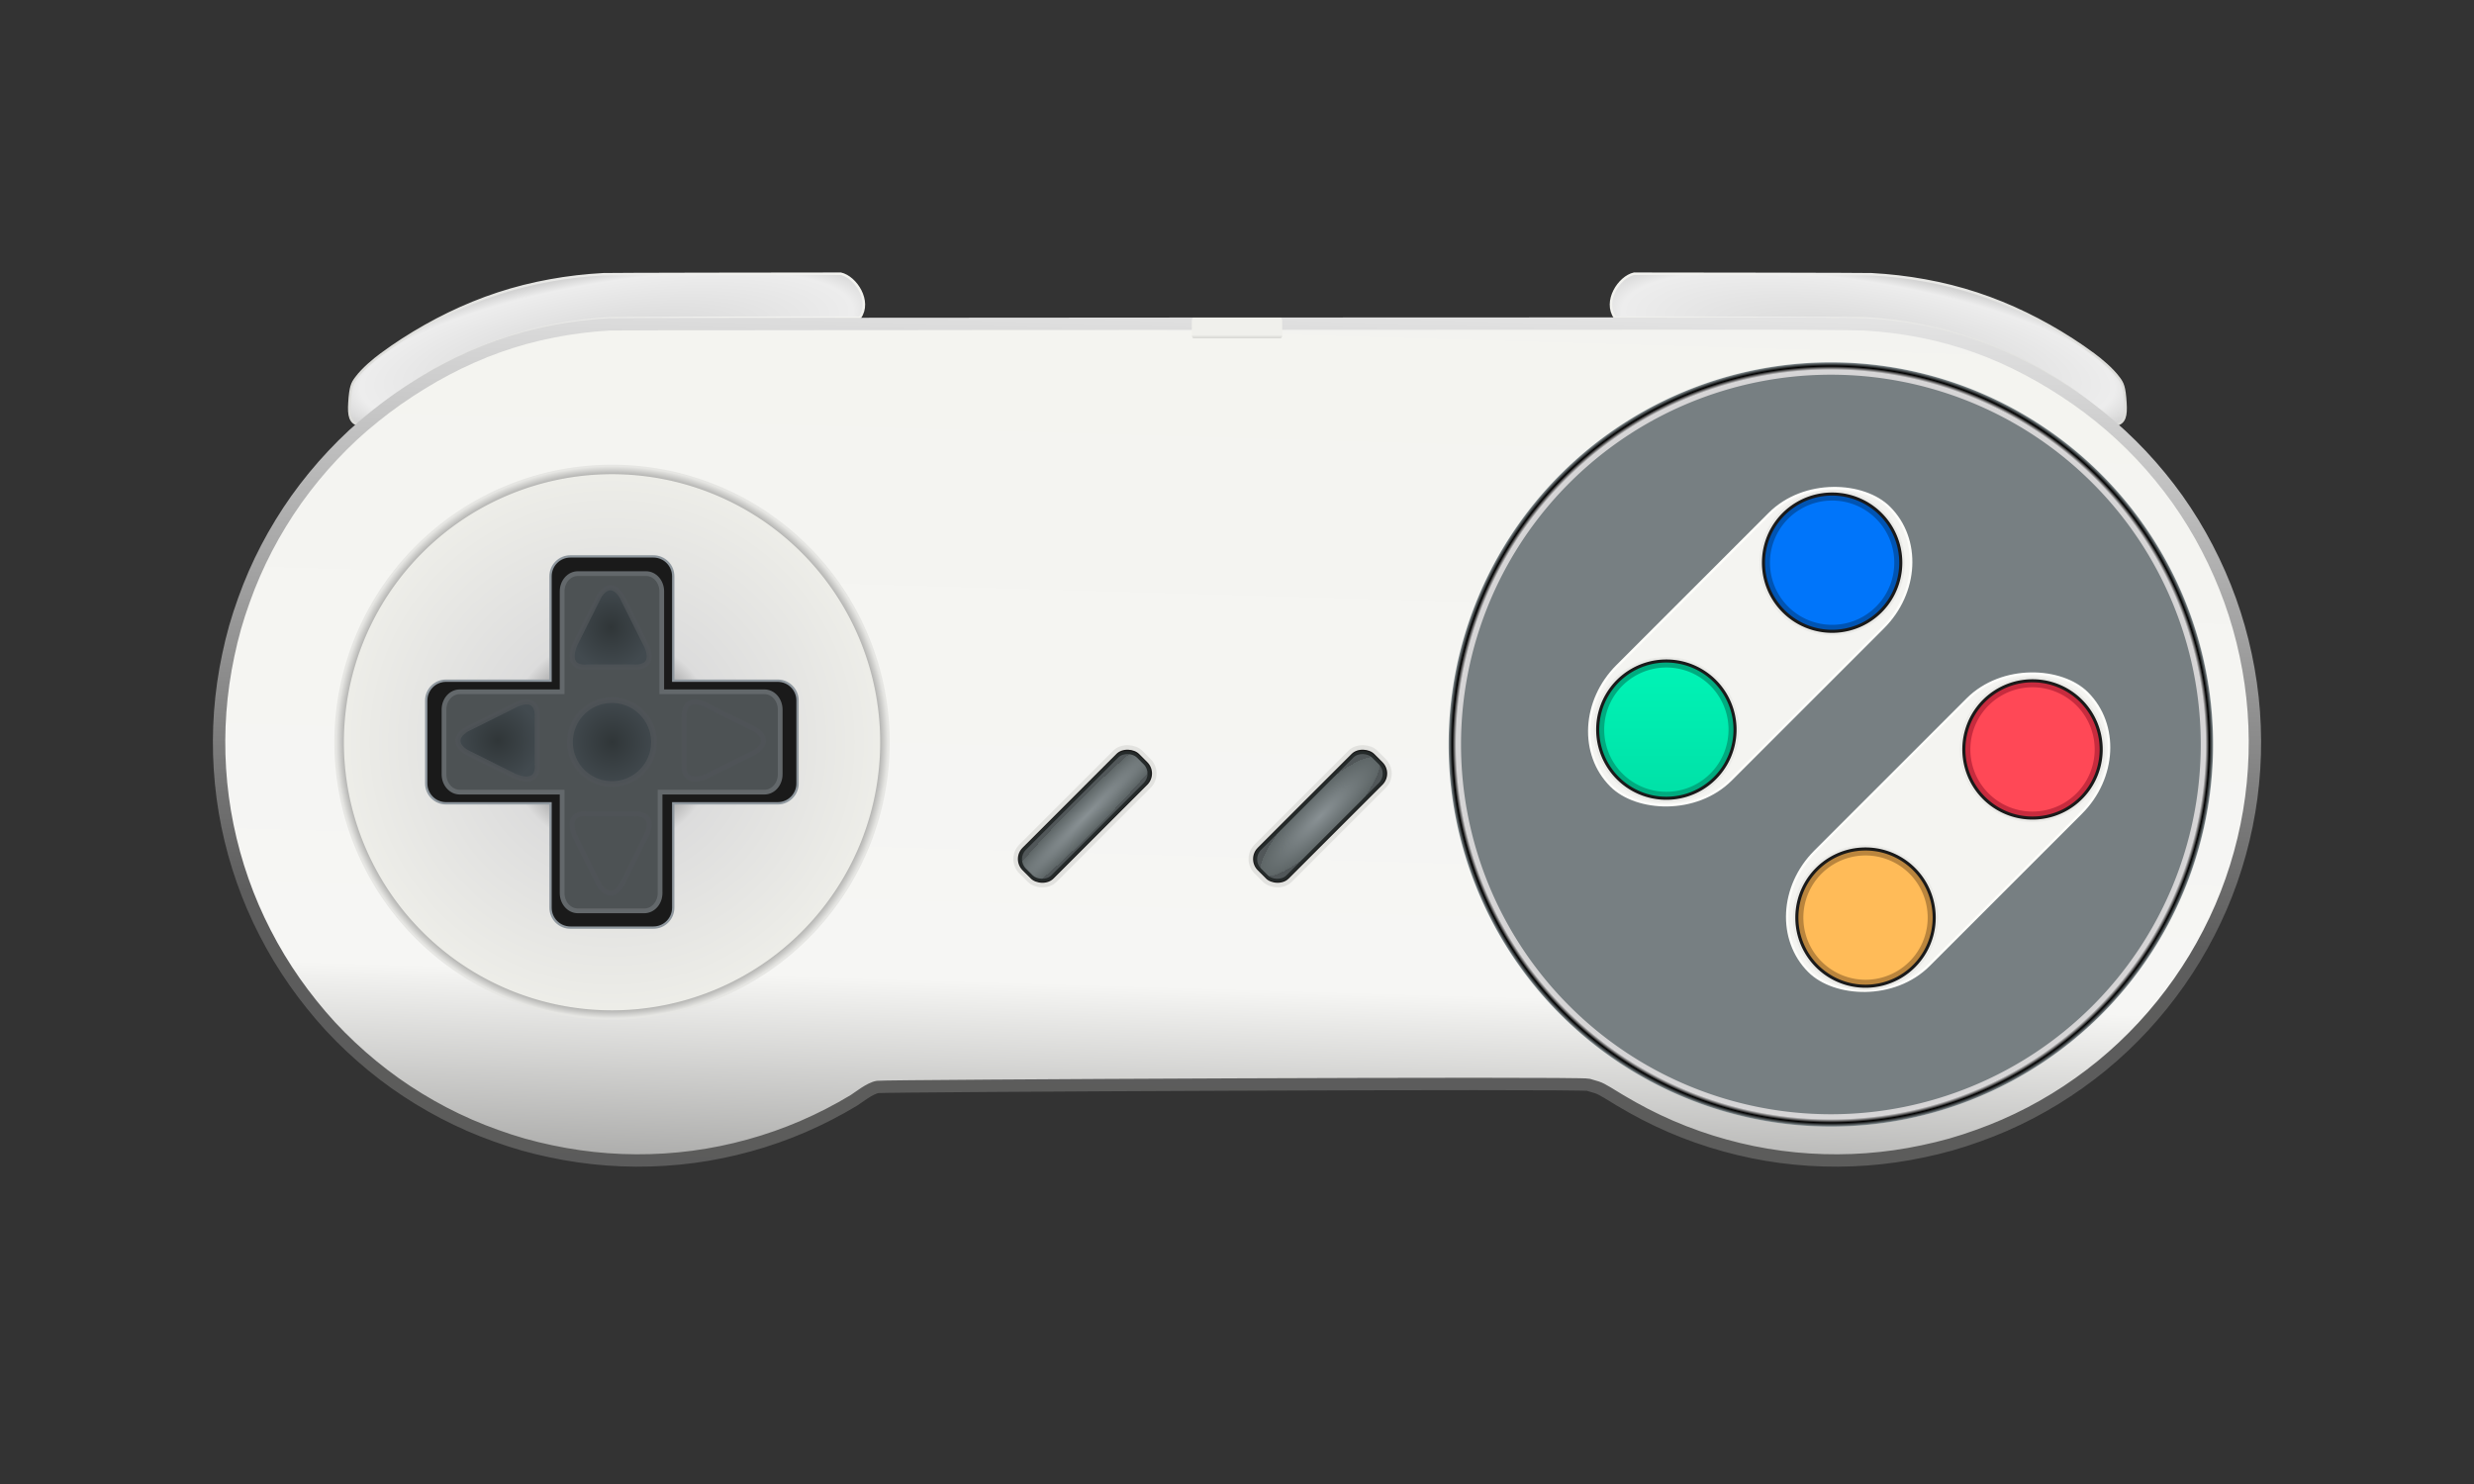 <svg enable-background="new" height="600" width="1000" xmlns="http://www.w3.org/2000/svg" xmlns:xlink="http://www.w3.org/1999/xlink"><rect width="100%" height="100%" fill="#333333" stroke="none"/><linearGradient id="a"><stop offset="0" stop-color="#dcdcd9"/><stop offset=".656" stop-color="#f0f0ee"/><stop offset="1" stop-color="#f3f3ef"/></linearGradient><linearGradient id="b"><stop offset="0" stop-color="#d3d3d3"/><stop offset=".54" stop-color="#ededed"/><stop offset="1" stop-color="#4d4d4d"/></linearGradient><linearGradient id="c"><stop offset="0" stop-color="#899194"/><stop offset="1" stop-color="#5e6667"/><stop offset="1" stop-color="#515759"/></linearGradient><linearGradient id="d"><stop offset="0" stop-color="#303638"/><stop offset="1" stop-color="#424a4f"/></linearGradient><radialGradient id="e" cx="170" cy="300" gradientUnits="userSpaceOnUse" r="96.806"><stop offset="0"/><stop offset=".389" stop-color="#dcdcdc"/><stop offset="1" stop-color="#eeeee9"/></radialGradient><radialGradient id="f" cx="170" cy="300" gradientUnits="userSpaceOnUse" r="97.111"><stop offset="0" stop-color="#f3f3f1"/><stop offset=".94" stop-color="#7f7f7e"/><stop offset="1" stop-color="#e6e6e3"/></radialGradient><radialGradient id="g" cx="306" cy="299.303" gradientUnits="userSpaceOnUse" r="11.155" xlink:href="#d"/><radialGradient id="h" cx="246.848" cy="253.694" gradientTransform="matrix(1 0 0 1.028 0 -7.106)" gradientUnits="userSpaceOnUse" r="16.628" xlink:href="#d"/><radialGradient id="i" cx="63.996" cy="530.883" gradientTransform="matrix(1 0 0 .258 0 394.032)" gradientUnits="userSpaceOnUse" r="32.959" xlink:href="#c"/><radialGradient id="j" cx="621" cy="301" gradientUnits="userSpaceOnUse" r="154.5"><stop offset="0" stop-color="#2a2d2e"/><stop offset=".98" stop-color="#d7d6d7"/><stop offset=".99"/><stop offset="1" stop-color="#859094"/></radialGradient><linearGradient id="k" gradientUnits="userSpaceOnUse" x1="500" x2="512.448" y1="508" y2="82"><stop offset="0" stop-color="#5b5b5a"/><stop offset=".319" stop-color="#5d5d5d"/><stop offset="1" stop-color="#f9f9f9"/></linearGradient><linearGradient id="l" gradientUnits="userSpaceOnUse" x1="500" x2="512.448" y1="508" y2="82"><stop offset="0" stop-color="#8d8d8c"/><stop offset=".254" stop-color="#f6f6f4"/><stop offset="1" stop-color="#f3f3ef"/></linearGradient><linearGradient id="m" gradientUnits="userSpaceOnUse" x1="140.662" x2="349.687" xlink:href="#a" y1="143.667" y2="143.667"/><radialGradient id="n" cx="245.175" cy="143.667" gradientTransform="matrix(1.765 -.297 .079 .472 -198.88 148.683)" gradientUnits="userSpaceOnUse" r="104.513" xlink:href="#b"/><radialGradient id="o" cx="245.175" cy="143.667" gradientTransform="matrix(1.765 -.297 .079 .472 -198.88 150.804)" gradientUnits="userSpaceOnUse" r="104.513" xlink:href="#b"/><linearGradient id="p" gradientUnits="userSpaceOnUse" x1="140.662" x2="349.687" xlink:href="#a" y1="145.788" y2="145.788"/><linearGradient id="q" gradientUnits="userSpaceOnUse" x1="542.5" x2="542.5" y1="334.1" y2="257.434"><stop offset="0" stop-color="#00dea5"/><stop offset="1" stop-color="#00f8b9"/></linearGradient><linearGradient id="r" gradientTransform="matrix(1 0 0 1.669 9.375 -85.831)" gradientUnits="userSpaceOnUse" x1="492.772" x2="492.772" y1="132.519" y2="134.273"><stop offset="0" stop-color="#f0f0ec"/><stop offset="1" stop-color="#babab7"/></linearGradient><radialGradient id="s" cx="63.996" cy="530.883" gradientTransform="matrix(1.755 -.005 .001 .19 -45.846 433.354)" gradientUnits="userSpaceOnUse" r="32.959" xlink:href="#c"/><g><g fill="url(#n)" fill-rule="evenodd" stroke="url(#m)" transform="matrix(-1 0 0 1 1000.349 -4.573)"><path d="m145.196 174.219c-3.773-.72-4.266-3.859-3.958-8.861.411-6.679 1.14-7.967 2.7-10.075 2.793-3.773 7.309-7.449 10.17-9.567 2.822-2.089 5.728-4.101 8.74-6.039 3.019-1.942 6.045-3.762 9.095-5.484 3.131-1.769 6.275-3.422 9.45-4.962 3.24-1.572 6.51-3.037 9.806-4.374 3.339-1.354 6.718-2.605 10.125-3.721 3.423-1.121 6.87-2.118 10.374-3.003 3.488-.881 7.043-1.635 10.623-2.285 3.535-.642 7.094-1.179 10.729-1.6 3.562-.412 7.202-.712 10.871-.914 1.77-.097 71.616-.219 95.949-.219 6.083 1.375 12.37 11.145 7.686 17.77-25.684 0-99.409.14-101.277.252-3.873.232-7.715.577-11.475 1.05-3.837.483-7.594 1.1-11.325 1.837-3.779.747-7.531 1.613-11.213 2.625-3.698 1.017-7.337 2.162-10.95 3.45-3.597 1.283-7.163 2.719-10.688 4.275-3.479 1.536-6.93 3.22-10.35 5.025-3.351 1.769-6.67 3.668-9.975 5.7-3.219 1.979-6.414 4.069-9.6 6.3-5.814 4.318-10.079 8.015-15.508 12.82z" fill="url(#n)" stroke="url(#m)" transform="matrix(-1 0 0 1 1000.349 2.121)"/><path d="m145.196 176.34c-3.773-.72-4.266-3.859-3.958-8.861.411-6.679 1.14-7.967 2.7-10.075 2.793-3.773 7.309-7.449 10.17-9.567 2.822-2.089 5.728-4.101 8.74-6.039 3.019-1.942 6.045-3.762 9.095-5.484 3.131-1.769 6.275-3.422 9.45-4.962 3.24-1.572 6.51-3.037 9.806-4.374 3.339-1.354 6.718-2.605 10.125-3.721 3.423-1.121 6.87-2.118 10.374-3.003 3.488-.881 7.043-1.635 10.623-2.285 3.535-.642 7.094-1.179 10.729-1.6 3.562-.412 7.202-.712 10.871-.914 1.77-.097 71.616-.219 95.949-.219 6.083 1.375 12.37 11.145 7.686 17.77-25.684 0-99.409.14-101.277.252-3.873.232-7.715.577-11.475 1.05-3.837.483-7.594 1.1-11.325 1.837-3.779.747-7.531 1.613-11.213 2.625-3.698 1.017-7.337 2.162-10.95 3.45-3.597 1.283-7.163 2.719-10.688 4.275-3.479 1.536-6.93 3.22-10.35 5.025-3.351 1.769-6.67 3.668-9.975 5.7-3.219 1.979-6.414 4.069-9.6 6.3-5.814 4.318-10.079 8.015-15.508 12.82z" fill="url(#o)" stroke="url(#p)"/></g><path d="m716.446 130.799c-11.502.002-466.431.114-470.167.338-3.873.232-7.715.577-11.475 1.05-3.837.483-7.594 1.1-11.325 1.837-3.779.747-7.531 1.613-11.213 2.625-3.698 1.017-7.337 2.162-10.95 3.45-3.597 1.283-7.163 2.719-10.688 4.275-3.479 1.536-6.93 3.22-10.35 5.025-3.351 1.769-6.67 3.668-9.975 5.7-3.219 1.979-6.414 4.069-9.6 6.3-3.179 2.226-6.247 4.538-9.225 6.938-3.019 2.433-5.964 4.938-8.775 7.537-2.844 2.63-5.547 5.349-8.175 8.137-2.654 2.816-5.218 5.735-7.65 8.7-2.453 2.99-4.788 6.022-7.013 9.15-2.24 3.15-4.369 6.399-6.375 9.675-2.017 3.294-3.922 6.642-5.7 10.05-1.785 3.422-3.446 6.902-4.987 10.425-1.546 3.534-2.939 7.104-4.238 10.725-1.301 3.629-2.513 7.284-3.562 10.988-1.051 3.708-1.941 7.445-2.737 11.213-.797 3.769-1.485 7.586-2.025 11.4-.54 3.813-.957 7.631-1.238 11.475-.28 3.839-.432 7.694-.45 11.55-.018 3.847.093 7.7.338 11.55.243 3.838.618 7.686 1.125 11.512.505 3.809 1.144 7.578 1.913 11.363.764 3.764 1.673 7.524 2.7 11.25 1.02 3.7 2.168 7.376 3.45 11.025 1.272 3.618 2.669 7.208 4.2 10.762 1.516 3.519 3.177 7.018 4.95 10.463 1.752 3.404 3.62 6.769 5.625 10.088 1.978 3.273 4.074 6.496 6.3 9.675 2.226 3.179 4.538 6.247 6.938 9.225 2.433 3.019 4.938 5.964 7.537 8.775 2.63 2.844 5.349 5.547 8.137 8.175 2.816 2.654 5.735 5.218 8.7 7.65 2.99 2.453 6.022 4.788 9.15 7.013 3.15 2.24 6.399 4.369 9.675 6.375 3.294 2.017 6.642 3.922 10.05 5.7 3.422 1.785 6.902 3.446 10.425 4.987 3.534 1.546 7.104 2.939 10.725 4.237 3.629 1.301 7.284 2.513 10.988 3.562 3.708 1.051 7.445 1.941 11.213 2.737 3.769.797 7.586 1.485 11.4 2.025 3.813.54 7.631.957 11.475 1.238 3.839.28 7.694.432 11.55.45 3.847.018 7.7-.093 11.55-.338 3.838-.243 7.686-.618 11.512-1.125 3.809-.505 7.578-1.144 11.363-1.913 3.764-.764 7.524-1.673 11.25-2.7 3.7-1.02 7.376-2.168 11.025-3.45 3.618-1.272 7.208-2.669 10.762-4.2 3.519-1.516 7.018-3.177 10.463-4.95 3.404-1.752 6.769-3.62 10.088-5.625 1.637-.989 6.504-4.983 9.675-5.438 3.214-.461 283.947-1.833 287.204-.863l3.559 1.061c1.99.593 6.024 3.299 9.304 5.239 3.337 1.974 6.684 3.873 10.088 5.625 3.444 1.773 6.944 3.434 10.463 4.95 3.555 1.531 7.144 2.928 10.762 4.2 3.649 1.282 7.325 2.43 11.025 3.45 3.725 1.027 7.449 1.936 11.213 2.7 3.784.768 7.591 1.408 11.4 1.913 3.826.507 7.675.882 11.512 1.125 3.85.244 7.703.356 11.55.338 3.856-.018 7.711-.17 11.55-.45 3.844-.28 7.662-.698 11.475-1.238 3.814-.54 7.594-1.228 11.363-2.025 3.767-.797 7.542-1.686 11.25-2.737 3.703-1.05 7.358-2.261 10.988-3.562 3.621-1.298 7.191-2.691 10.725-4.237 3.523-1.541 7.003-3.203 10.425-4.987 3.408-1.778 6.756-3.683 10.05-5.7 3.276-2.006 6.488-4.135 9.637-6.375 3.128-2.224 6.197-4.56 9.188-7.013 2.965-2.432 5.884-4.996 8.7-7.65 2.788-2.628 5.47-5.331 8.1-8.175 2.6-2.811 5.142-5.756 7.575-8.775 2.4-2.978 4.711-6.046 6.938-9.225 2.226-3.179 4.322-6.402 6.3-9.675 2.005-3.319 3.873-6.684 5.625-10.088 1.773-3.444 3.434-6.944 4.95-10.463 1.531-3.555 2.928-7.144 4.2-10.762 1.282-3.649 2.43-7.325 3.45-11.025 1.027-3.725 1.936-7.486 2.7-11.25.768-3.784 1.408-7.553 1.913-11.363.507-3.826.882-7.675 1.125-11.512.244-3.85.356-7.703.338-11.55-.018-3.856-.17-7.711-.45-11.55-.28-3.844-.698-7.662-1.238-11.475-.54-3.814-1.228-7.631-2.025-11.4-.797-3.767-1.724-7.505-2.775-11.213-1.05-3.703-2.224-7.358-3.525-10.988-1.298-3.621-2.729-7.191-4.275-10.725-1.541-3.523-3.203-7.003-4.987-10.425-1.777-3.408-3.646-6.756-5.662-10.05-2.006-3.276-4.135-6.525-6.375-9.675-2.224-3.128-4.56-6.16-7.013-9.15-2.432-2.965-4.996-5.884-7.65-8.7-2.628-2.788-5.369-5.507-8.213-8.137-2.811-2.6-5.718-5.105-8.738-7.537-2.978-2.4-6.046-4.711-9.225-6.938-3.186-2.231-6.381-4.321-9.6-6.3-3.305-2.032-6.661-3.931-10.012-5.7-3.42-1.805-6.834-3.489-10.312-5.025-3.524-1.556-7.091-2.992-10.688-4.275-3.613-1.288-7.289-2.433-10.988-3.45-3.682-1.012-7.396-1.878-11.175-2.625-3.731-.738-7.525-1.355-11.363-1.837-3.76-.473-7.564-.818-11.438-1.05-3.367-.201-36.857-.338-37.275-.338z" fill="url(#l)" fill-rule="evenodd" stroke="url(#k)" stroke-width="5"/><path d="m266 300a96 96 0 1 1 -192 0 96 96 0 1 1 192 0z" fill="url(#e)" stroke="url(#f)" stroke-width="3.333" transform="matrix(1.149 0 0 1.149 52.056 -44.596)"/><path d="m773 301a152 152 0 1 1 -304 0 152 152 0 1 1 304 0z" fill="#777f82" stroke="url(#j)" stroke-width="5" transform="translate(119.052 0)"/><rect id="t" fill="#f4f4f1" height="65" rx="36" stroke="#fdfdfa" transform="matrix(.707 -.707 .707 .707 0 0)" width="159" x="235.906" y="652.723"/><use height="600" transform="translate(80 75)" width="800" xlink:href="#t"/><path d="m570 298a27.5 27.5 0 1 1 -55 0 27.5 27.5 0 1 1 55 0z" fill="#1a1a1a" stroke="#ebebe8" stroke-width=".952" transform="matrix(1.05 0 0 1.05 103.927 -17.9)"/><path d="m570 298a27.5 27.5 0 1 1 -55 0 27.5 27.5 0 1 1 55 0z" fill="url(#q)" stroke="#00ab7f" stroke-width="2.105" transform="matrix(.95 0 0 .95 158.177 11.9)"/><path d="m570 298a27.5 27.5 0 1 1 -55 0 27.5 27.5 0 1 1 55 0z" fill="#1a1a1a" stroke="#ebebe8" stroke-width=".952" transform="matrix(1.05 0 0 1.05 184.427 58.1)"/><path d="m570 298a27.5 27.5 0 1 1 -55 0 27.5 27.5 0 1 1 55 0z" fill="#ffbb58" stroke="#ba853d" stroke-width="2.105" transform="matrix(.95 0 0 .95 238.677 87.9)"/><path d="m570 298a27.5 27.5 0 1 1 -55 0 27.5 27.5 0 1 1 55 0z" fill="#1a1a1a" stroke="#ebebe8" stroke-width=".952" transform="matrix(1.05 0 0 1.05 251.927 -9.9)"/><path d="m570 298a27.5 27.5 0 1 1 -55 0 27.5 27.5 0 1 1 55 0z" fill="#ff4856" stroke="#c72b3e" stroke-width="2.105" transform="matrix(.95 0 0 .95 306.177 19.9)"/><path d="m570 298a27.5 27.5 0 1 1 -55 0 27.5 27.5 0 1 1 55 0z" fill="#1a1a1a" stroke="#ebebe8" stroke-width=".952" transform="matrix(1.05 0 0 1.05 170.927 -85.4)"/><path d="m570 298a27.5 27.5 0 1 1 -55 0 27.5 27.5 0 1 1 55 0z" fill="#0075fa" stroke="#0054b3" stroke-width="2.105" transform="matrix(.95 0 0 .95 225.177 -55.6)"/><rect fill="#1a1a1a" height="19.478" rx="7.346" stroke="#e2e2df" stroke-width="1.836" transform="matrix(.707 -.707 .707 .707 14 0)" width="68.39" x="32.659" y="523.894"/><rect fill="url(#s)" height="15.777" rx="5.95" stroke="#252a2a" stroke-width="1.215" transform="matrix(.707 -.707 .707 .707 14 0)" width="64.702" x="34.395" y="525.744"/><path d="m230.575 224.955c-4.454 0-8.041 3.586-8.041 8.041v42.213h-42.213c-4.454 0-8.041 3.586-8.041 8.041v33.502c0 4.454 3.586 8.041 8.041 8.041h42.213v42.213c0 4.454 3.586 8.041 8.041 8.041h33.502c4.454 0 8.041-3.586 8.041-8.041v-42.213h42.213c4.454 0 8.041-3.586 8.041-8.041v-33.502c0-4.454-3.586-8.041-8.041-8.041h-42.213v-42.213c0-4.454-3.586-8.041-8.041-8.041z" fill="#1a1a1a" stroke="#8e979e" stroke-width=".938"/><path d="m233.58 231.915c-3.528 0-6.369 3.214-6.369 7.206v40.573h-41.375c-3.528 0-6.369 3.214-6.369 7.206v26.159c0 3.992 2.841 7.206 6.369 7.206h41.375v40.799c0 3.992 2.841 7.206 6.369 7.206h26.856c3.528 0 6.369-3.214 6.369-7.206v-40.799h42.184c3.528 0 6.369-3.214 6.369-7.206v-26.159c0-3.992-2.841-7.206-6.369-7.206h-41.507v-40.573c0-3.992-2.841-7.206-6.369-7.206z" fill="#4d5254" stroke="#63686b" stroke-width="1.914"/><path id="u" d="m231.716 267.527c-1.416-2.84.849-7.308.849-7.308l4.719-9.466 4.719-9.466s1.888-3.656 4.719-3.656 4.719 3.656 4.719 3.656l4.719 9.466 4.719 9.466s2.552 4.302 1.136 7.142c-1.416 2.84-5.855 2.324-5.855 2.324h-9.439-9.439s-4.153.682-5.568-2.158z" fill="url(#h)" stroke="#4f5457" stroke-opacity=".863" stroke-width="2.061"/><use id="v" height="600" transform="matrix(1 0 0 -1 0 598.762)" width="1000" xlink:href="#u"/><use height="600" transform="matrix(0 -1 1 0 -52.533 546.229)" width="1000" xlink:href="#u"/><use height="600" transform="matrix(0 -1 1 0 -52.533 546.229)" width="1000" xlink:href="#v"/><path d="m316.43 299.303a10.43 10.43 0 1 1 -20.86 0 10.43 10.43 0 1 1 20.86 0z" fill="url(#g)" stroke="#4f5457" stroke-opacity=".862" stroke-width="1.45" transform="matrix(1.629 0 0 1.629 -251.116 -187.533)"/><rect fill="#1a1a1a" height="19.478" rx="7.346" stroke="#e2e2df" stroke-width="1.836" transform="matrix(.707 -.707 .707 .707 112.947 0)" width="68.39" x="29.909" y="521.144"/><rect fill="url(#i)" height="15.777" rx="5.95" stroke="#252a2a" stroke-width="1.215" transform="matrix(.707 -.707 .707 .707 112.947 0)" width="64.702" x="31.645" y="522.994"/><rect fill="url(#r)" height="8.387" rx=".7" ry="1.168" width="36.5" x="481.75" y="128.387"/></g></svg>